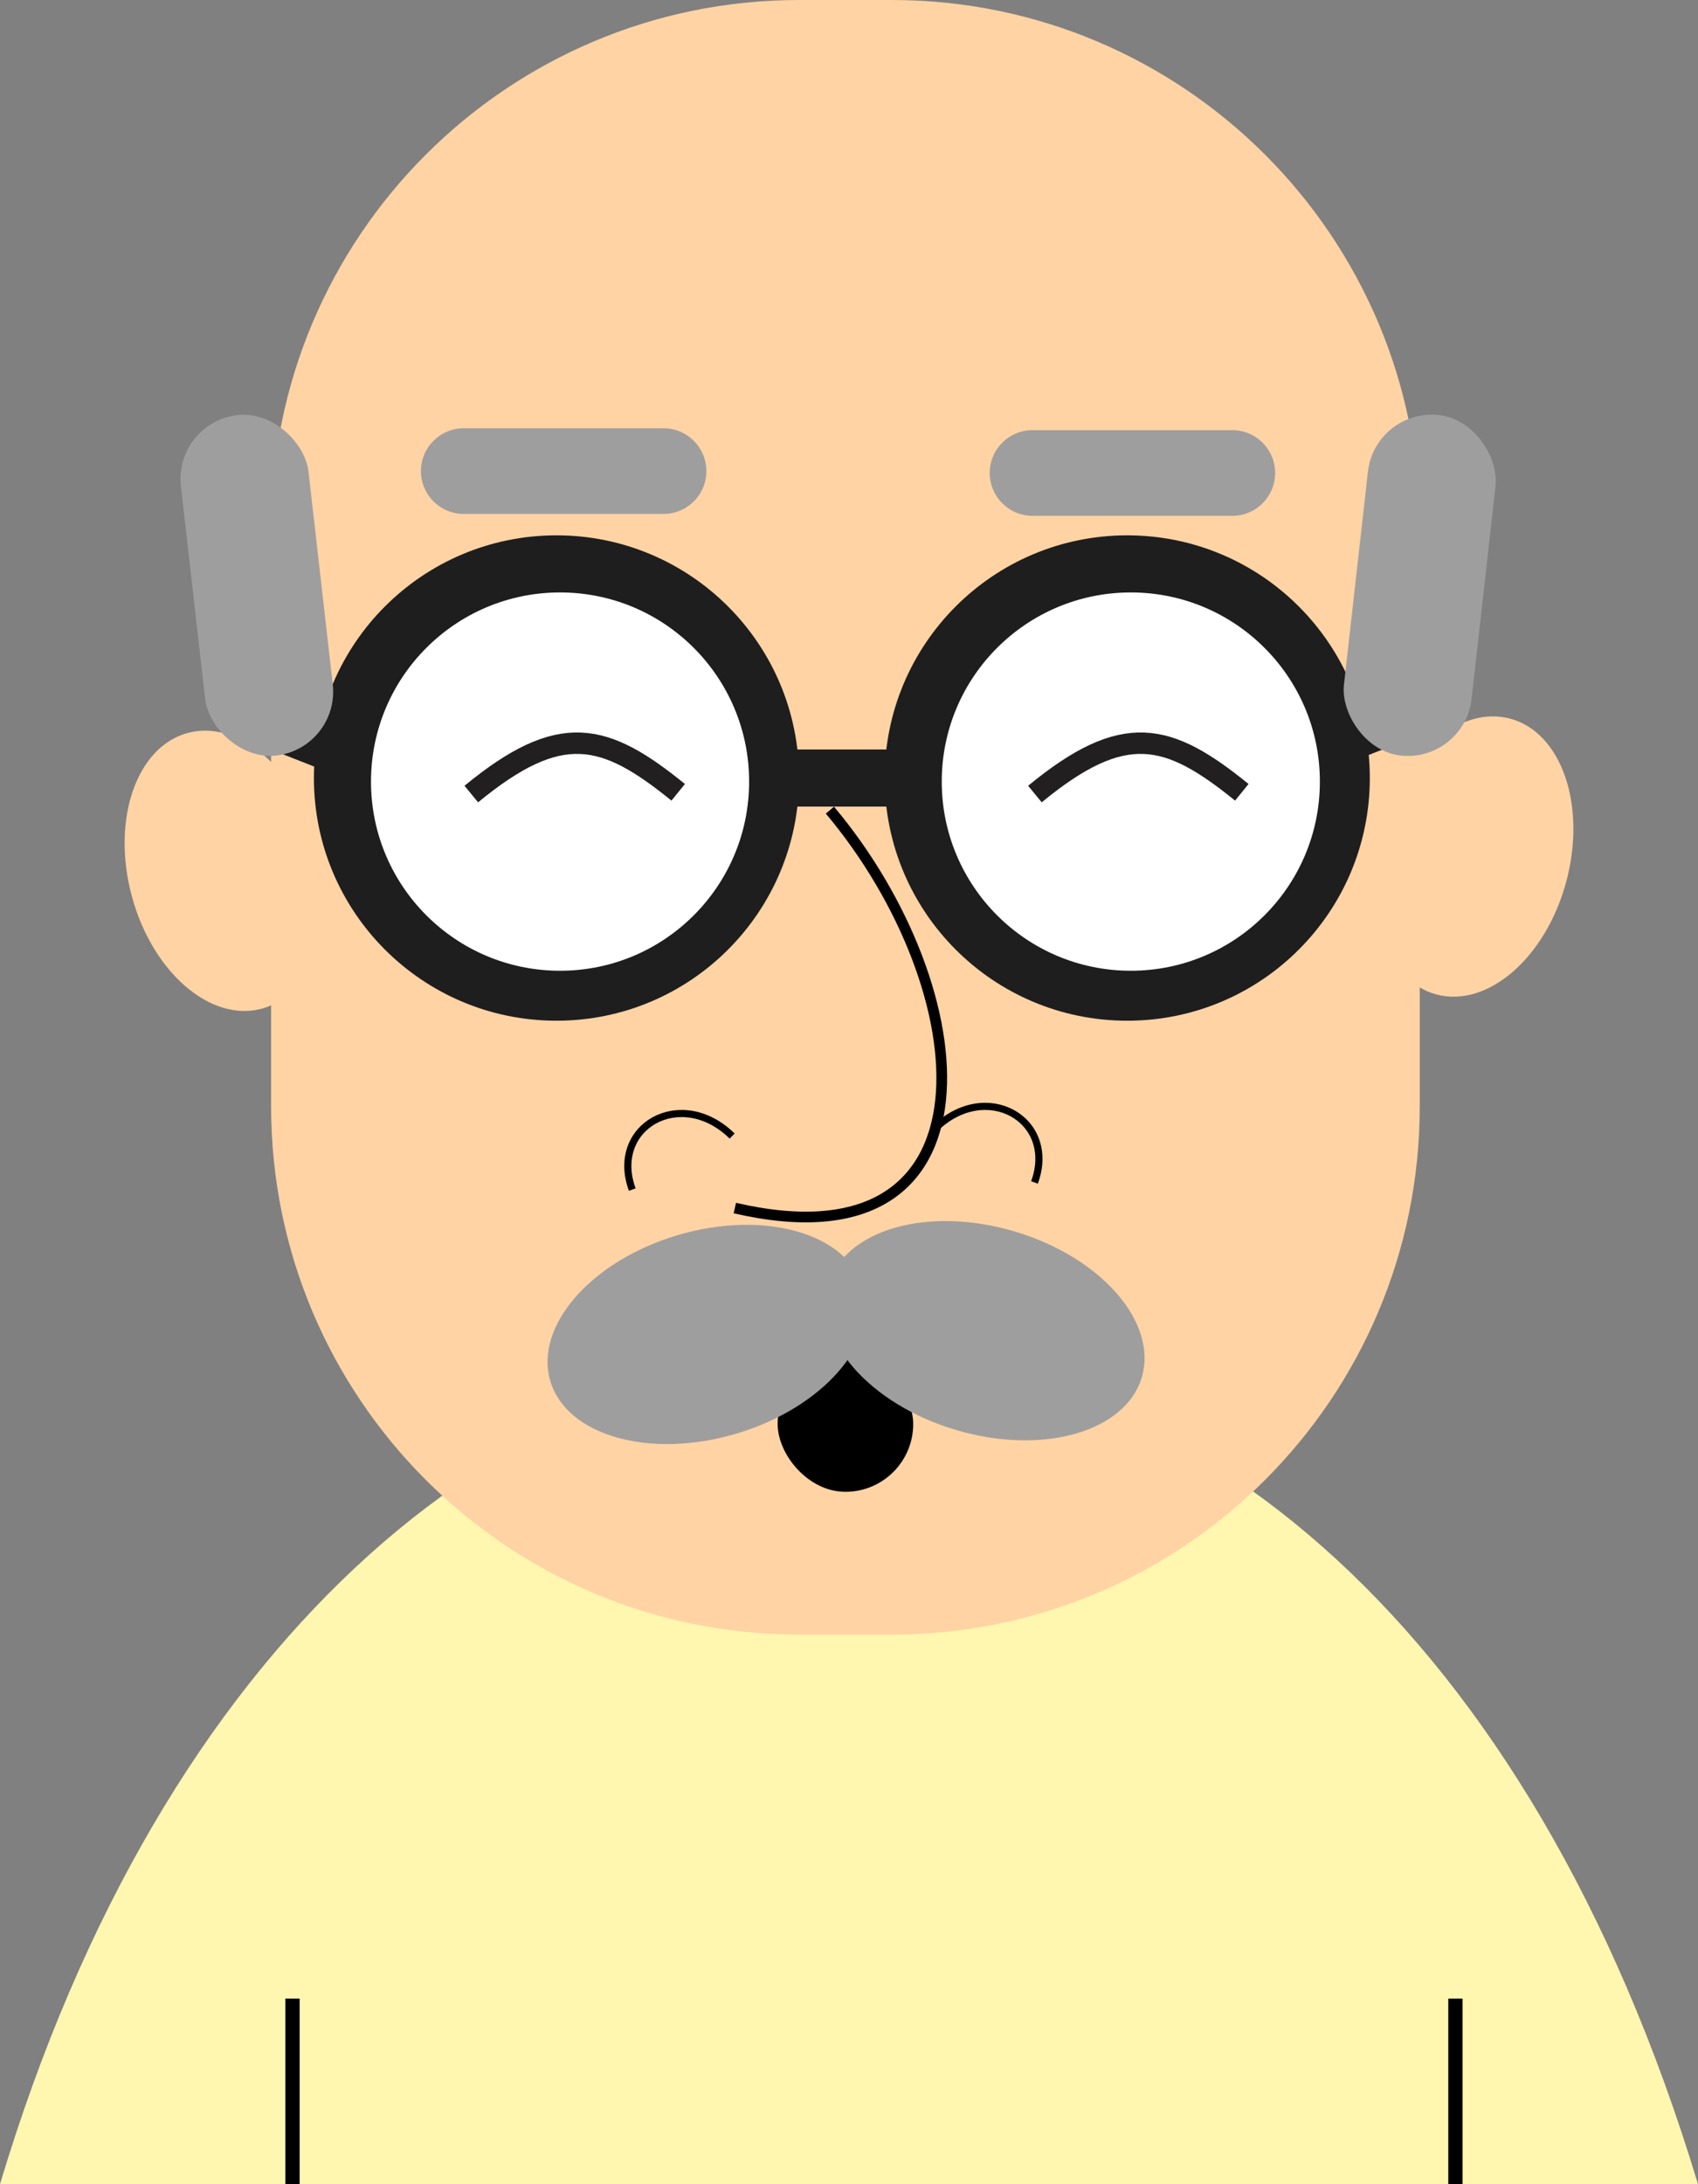 <svg width="238" height="306" viewBox="0 0 238 306" fill="none" xmlns="http://www.w3.org/2000/svg">
<rect x="0" y="0" width="238" height="306" fill="#808080" stroke="none"/>
<path d="M0 306C45.769 153.348 190.705 149.331 238 306H0Z" fill="#FFF6B0"/>
<line x1="41" y1="280" x2="41" y2="306" stroke="black" stroke-width="2"/>
<line x1="204" y1="280" x2="204" y2="306" stroke="black" stroke-width="2"/>
<path d="M38 74C38 33.131 71.131 0 112 0H125C165.869 0 199 33.131 199 74V155C199 195.869 165.869 229 125 229H112C71.131 229 38 195.869 38 155V74Z" fill="#FFD3A4"/>
<ellipse cx="206.5" cy="120" rx="13.5" ry="20" transform="rotate(15 206.5 120)" fill="#FFD3A4"/>
<ellipse cx="31.5" cy="122" rx="13.5" ry="20" transform="rotate(-15 31.5 122)" fill="#FFD3A4"/>
<path d="M116.327 113.5C137.566 138.792 140.898 178.02 103 169.245" stroke="black" stroke-width="1.5"/>
<circle cx="78" cy="109" r="34" fill="#1E1E1E"/>
<circle cx="78.5" cy="109.5" r="26.5" fill="white"/>
<circle cx="158" cy="109" r="34" fill="#1E1E1E"/>
<circle cx="158.5" cy="109.5" r="26.5" fill="white"/>
<rect x="110" y="105" width="16" height="8" fill="#1E1E1E"/>
<rect x="36.932" y="96" width="16" height="8" transform="rotate(21.499 36.932 96)" fill="#1E1E1E"/>
<rect x="185" y="99.864" width="16" height="8" transform="rotate(-21.5 185 99.864)" fill="#1E1E1E"/>
<rect x="192.74" y="57.144" width="18" height="48" rx="9" transform="rotate(6.421 192.74 57.144)" fill="#9F9E9E"/>
<rect x="24.338" y="59.175" width="18" height="48" rx="9" transform="rotate(-6.507 24.338 59.175)" fill="#9F9E9E"/>
<path d="M93.008 60C96.322 60 99.008 62.686 99.008 66V66C99.008 69.314 96.322 72 93.008 72H65C61.686 72 59 69.314 59 66V66C59 62.686 61.686 60 65 60L93.008 60Z" fill="#9F9E9E"/>
<path d="M144.722 72.265C141.409 72.265 138.722 69.579 138.722 66.265V66.265C138.722 62.952 141.409 60.265 144.722 60.265H172.731C176.044 60.265 178.731 62.952 178.731 66.265V66.265C178.731 69.579 176.044 72.265 172.731 72.265H144.722Z" fill="#9F9E9E"/>
<circle cx="152" cy="104" r="3" fill="white"/>
<path d="M88.619 166.658C85.398 157.835 95.445 152.116 102.619 159.158" stroke="black"/>
<path d="M145 165.658C148.221 156.835 138.174 151.116 131 158.158" stroke="black"/>
<path d="M66.059 111.244C78.498 101.024 84.672 102.569 95.058 111" stroke="#211F1F" stroke-width="3"/>
<path d="M145.059 111.244C157.498 101.024 163.672 102.569 174.058 111" stroke="#211F1F" stroke-width="3"/>
<rect x="109" y="190" width="19" height="19" rx="9.5" fill="black"/>
<ellipse cx="99.076" cy="186.953" rx="14.5" ry="22.89" transform="rotate(73.418 99.076 186.953)" fill="#9F9E9E"/>
<ellipse cx="138.099" cy="186.429" rx="14.5" ry="22.89" transform="rotate(-73.42 138.099 186.429)" fill="#9F9E9E"/>
</svg>
